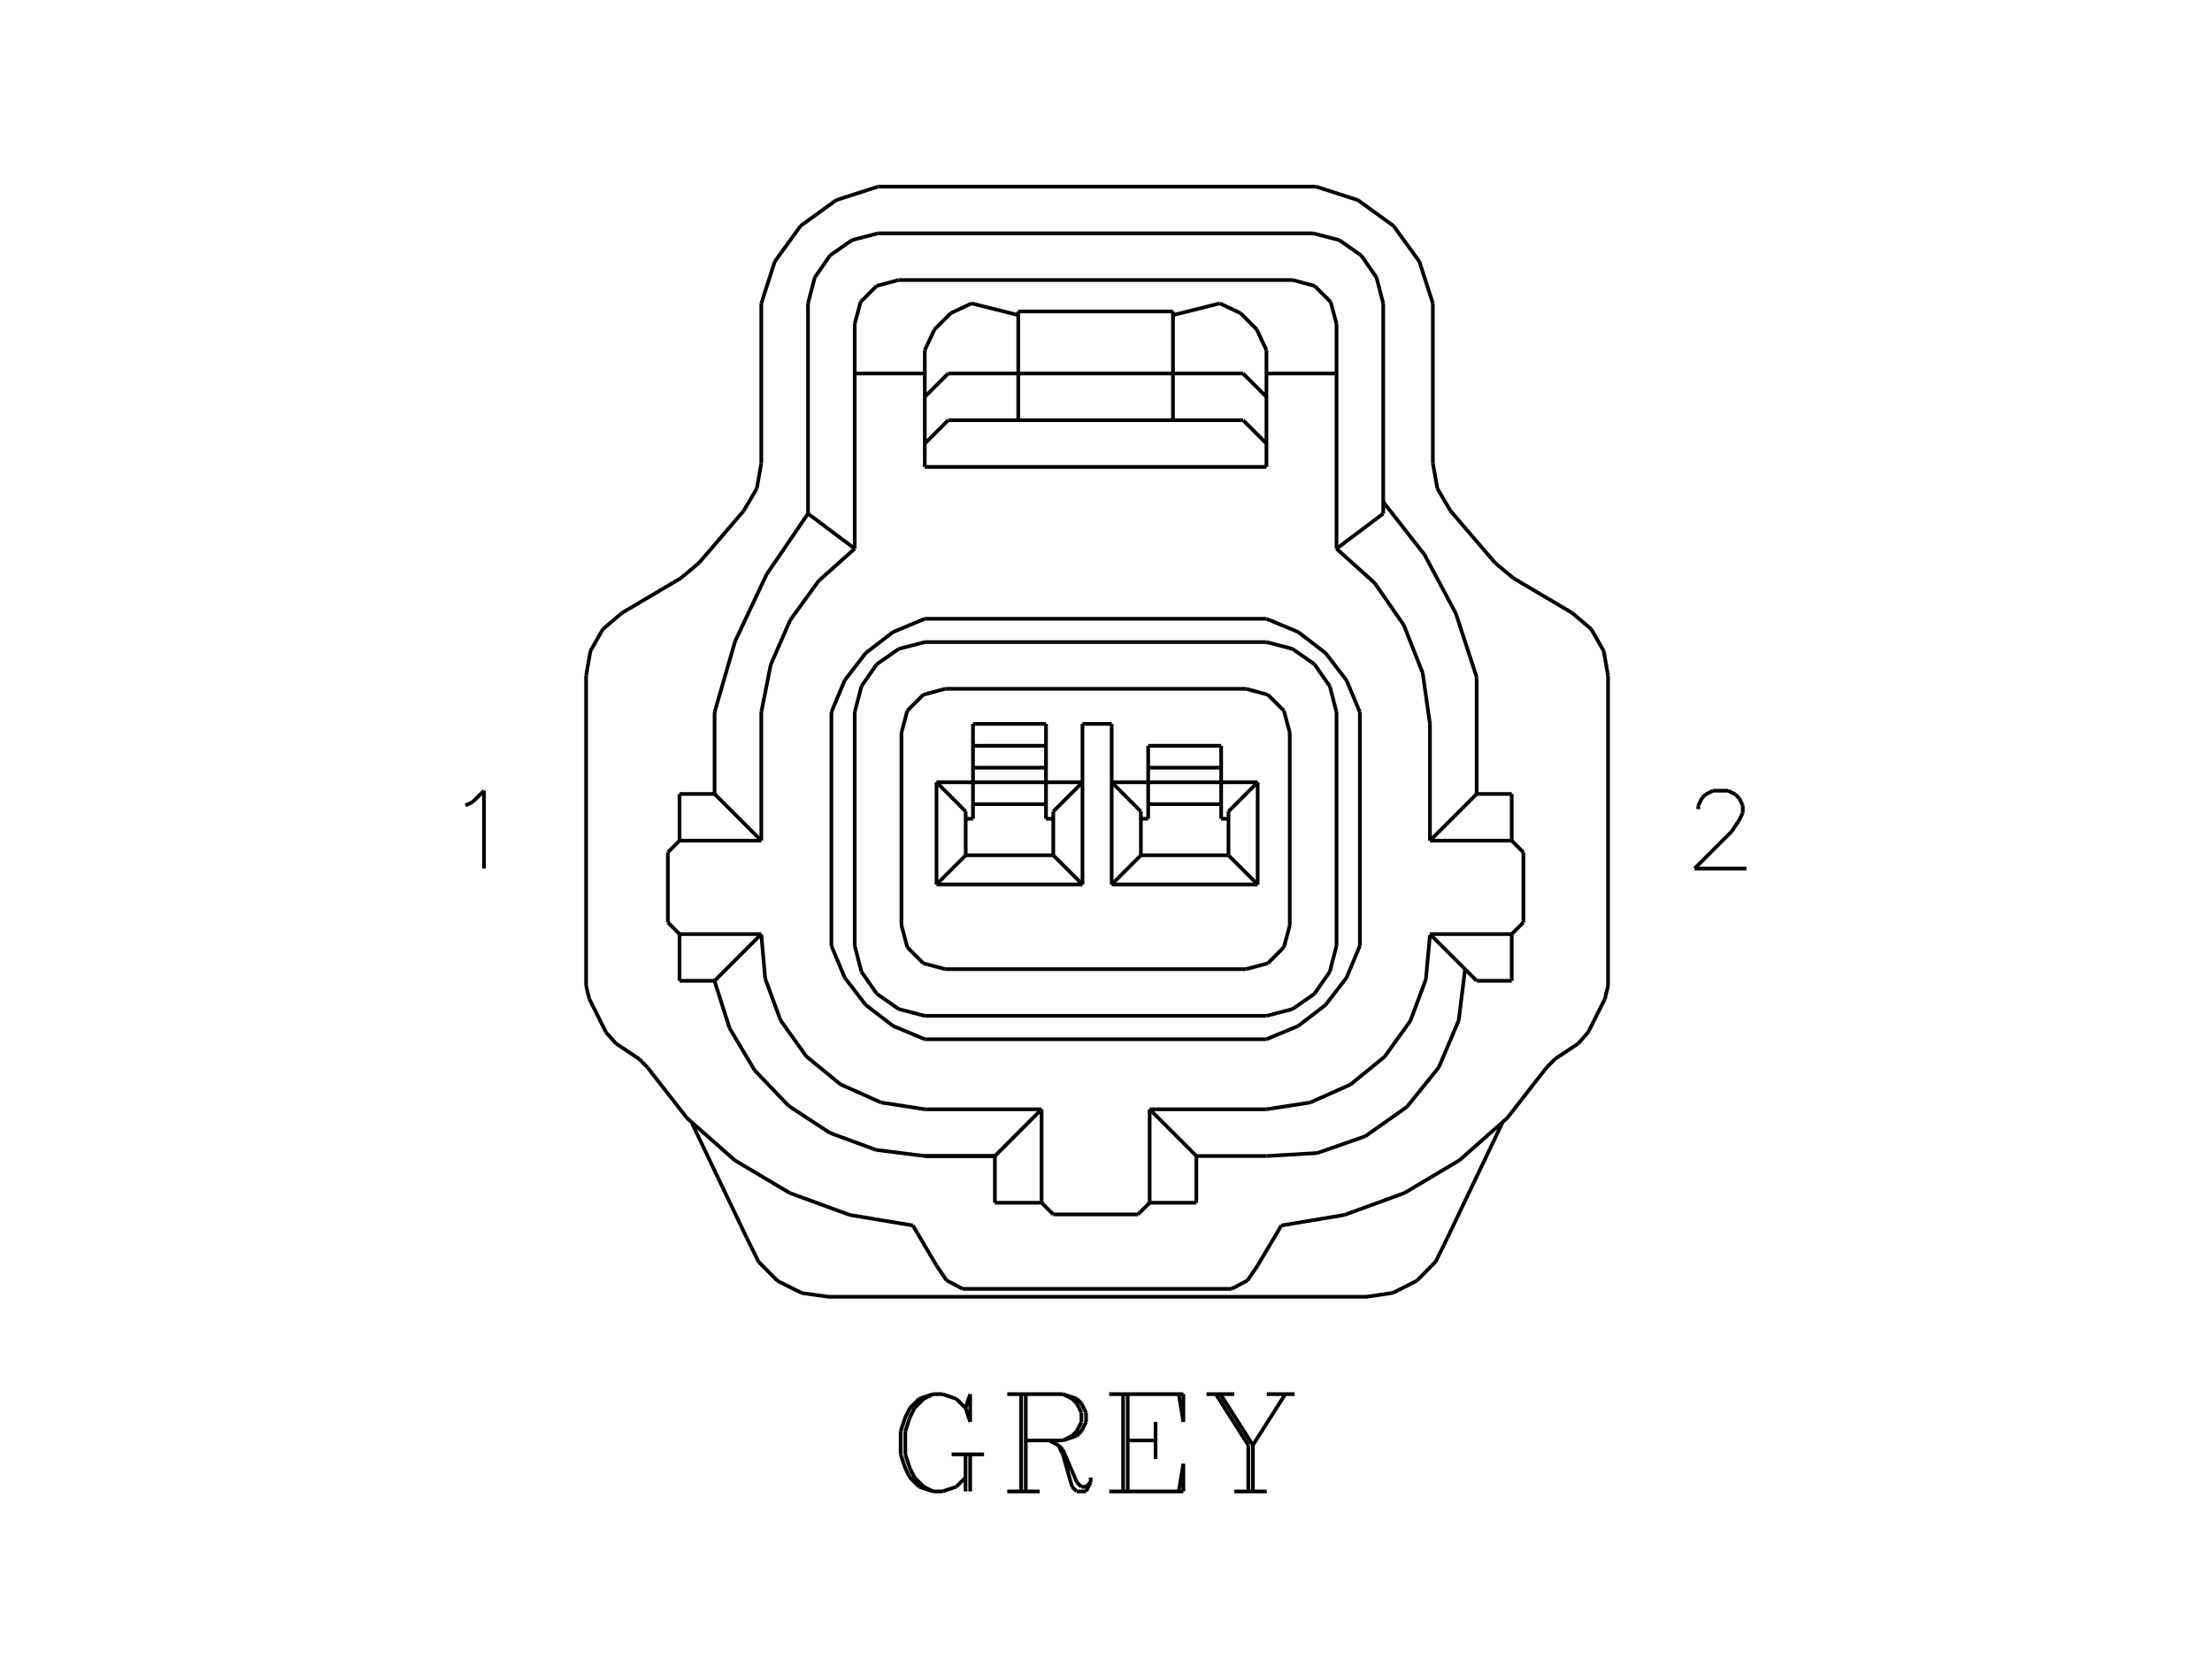 <?xml version="1.0" standalone="no"?><svg xmlns="http://www.w3.org/2000/svg" width="600.000" height="450.000" viewBox="0.0 0.0 600.000 450.000" version="1.1">
<title>Acme Converter - Post-processed with EDS-Designer: 14.44 (info@symca.com)</title>
<desc>Acme Converter - Post-processed with EDS-Designer: 14.44 (info@symca.com)</desc>
<g id="EDS_STYLE_GROUP" fill="none" stroke="black" stroke-width="1.0">
<g id="0" display="visible">
<path d="M261.9 381.92L263.16 385.69M263.16 385.69L263.16 378.15M263.16 378.15L261.9 381.92M261.9 381.92L259.38 379.41M259.38 379.41L255.61 378.15M255.61 378.15L253.1 378.15M253.1 378.15L249.33 379.41M249.33 379.41L246.81 381.92M246.81 381.92L245.56 384.43M245.56 384.43L244.3 388.21M244.3 388.21L244.3 394.49M244.3 394.49L245.56 398.26M245.56 398.26L246.81 400.78M246.81 400.78L249.33 403.29M249.33 403.29L253.1 404.55M253.1 404.55L255.61 404.55M255.61 404.55L259.38 403.29M259.38 403.29L261.9 400.78M253.1 378.15L250.58 379.41M250.58 379.41L248.07 381.92M248.07 381.92L246.81 384.43M246.81 384.43L245.56 388.21M245.56 388.21L245.56 394.49M245.56 394.49L246.81 398.26M246.81 398.26L248.07 400.78M248.07 400.78L250.58 403.29M250.58 403.29L253.1 404.55M261.9 394.49L261.9 404.55M263.16 394.49L263.16 404.55M258.13 394.49L266.93 394.49M276.98 404.55L276.98 378.15M278.24 378.15L278.24 404.55M273.21 378.15L288.3 378.15M288.3 378.15L292.07 379.41M292.07 379.41L293.33 380.66M293.33 380.66L294.59 383.18M294.59 383.18L294.59 385.69M294.59 385.69L293.33 388.21M293.33 388.21L292.07 389.46M292.07 389.46L288.3 390.72M288.3 390.72L278.24 390.72M288.3 378.15L290.81 379.41M290.81 379.41L292.07 380.66M292.07 380.66L293.33 383.18M293.33 383.18L293.33 385.69M293.33 385.69L292.07 388.21M292.07 388.21L290.81 389.46M290.81 389.46L288.3 390.72M273.21 404.55L282.01 404.55M284.53 390.72L287.04 391.98M287.04 391.98L288.3 393.23M288.3 393.23L292.07 402.03M292.07 402.03L293.33 403.29M293.33 403.29L294.59 403.29M294.59 403.29L295.84 402.03M287.04 391.98L288.3 394.49M288.3 394.49L290.81 403.29M290.81 403.29L292.07 404.55M292.07 404.55L294.59 404.55M294.59 404.55L295.84 402.03M295.84 402.03L295.84 400.78M304.64 404.55L304.64 378.15M305.9 378.15L305.9 404.55M313.44 385.69L313.44 395.75M300.87 378.15L320.99 378.15M320.99 378.15L320.99 385.69M320.99 385.69L319.73 378.15M305.9 390.72L313.44 390.72M300.87 404.55L320.99 404.55M320.99 404.55L320.99 397.01M320.99 397.01L319.73 404.55M329.79 378.15L338.59 391.98M338.59 391.98L338.59 404.55M331.04 378.15L339.84 391.98M339.84 391.98L339.84 404.55M348.64 378.15L339.84 391.98M327.27 378.15L334.81 378.15M343.61 378.15L351.16 378.15M334.81 404.55L343.61 404.55"/>
<path d="M375.2 82.3L373.37 75.25M373.37 75.25L369.21 69.28M369.21 69.28L363.24 65.12M363.24 65.12L356.19 63.29"/>
<path d="M238.18 63.29L231.13 65.12M231.13 65.12L225.16 69.28M225.16 69.28L221 75.25M221 75.25L219.17 82.3"/>
<path d="M238.18 50.62L226.82 54.28M226.82 54.28L217.16 61.28M217.16 61.28L210.16 70.94M210.16 70.94L206.5 82.3"/>
<path d="M330.85 82.3L318.17 85.47"/>
<path d="M350.65 75.96L243.72 75.96"/>
<path d="M337.18 113.98L257.19 113.98"/>
<path d="M337.18 101.31L257.19 101.31"/>
<path d="M343.52 126.65L250.85 126.65"/>
<path d="M460.66 219.49L460.66 218.49M460.66 218.49L461.66 216.48M461.66 216.48L462.67 215.47M462.67 215.47L464.68 214.47M464.68 214.47L468.7 214.47M468.7 214.47L470.71 215.47M470.71 215.47L471.72 216.48M471.72 216.48L472.73 218.49M472.73 218.49L472.73 220.5M472.73 220.5L471.72 222.51M471.72 222.51L469.71 225.53M469.71 225.53L459.65 235.59M459.65 235.59L473.73 235.59"/>
<path d="M311.84 300.89L343.52 300.89"/>
<path d="M256.4 186.84L337.97 186.84"/>
<path d="M250.85 174.17L343.52 174.17"/>
<path d="M250.85 167.84L343.52 167.84"/>
<path d="M250.85 281.89L343.52 281.89"/>
<path d="M250.85 275.55L343.52 275.55"/>
<path d="M256.4 262.88L337.97 262.88"/>
<path d="M324.51 313.57L343.52 313.57"/>
<path d="M224.6 351.75L370.86 351.75"/>
<path d="M225.51 256.54L225.51 193.18"/>
<path d="M231.84 256.54L231.84 193.18"/>
<path d="M244.52 251L244.52 198.72"/>
<path d="M181.16 231.2L181.16 250.2"/>
<path d="M158.98 183.3L158.98 267.34"/>
<path d="M184.32 266.04L193.83 266.04"/>
<path d="M184.32 253.37L206.5 253.37"/>
<path d="M175.69 289.6L186.34 303.27M186.34 303.27L199.33 314.74M199.33 314.74L214.23 323.6M214.23 323.6L230.5 329.55M230.5 329.55L247.6 332.4"/>
<path d="M193.83 266.14L197.88 278.86M197.88 278.86L204.7 290.33M204.7 290.33L213.93 299.97M213.93 299.97L225.09 307.29M225.09 307.29L237.61 311.9M237.61 311.9L250.85 313.57"/>
<path d="M159.82 270.89L164.37 280"/>
<path d="M184.32 253.37L184.32 266.04"/>
<path d="M181.16 250.2L184.32 253.37"/>
<path d="M167.07 283.05L173.41 287.28"/>
<path d="M254.01 343.24L247.6 332.4"/>
<path d="M250.85 300.89L282.53 300.89"/>
<path d="M250.85 313.57L269.86 313.57"/>
<path d="M250.85 313.57L269.86 313.57"/>
<path d="M206.5 253.49L207.56 265.46M207.56 265.46L211.72 276.74M211.72 276.74L218.7 286.53M218.7 286.53L228 294.14M228 294.14L238.97 299.04M238.97 299.04L250.85 300.89"/>
<path d="M225.51 256.54L229.12 265.17M229.12 265.17L234.82 272.58M234.82 272.58L242.23 278.28M242.23 278.28L250.85 281.89"/>
<path d="M206.5 253.37L193.83 266.04"/>
<path d="M231.84 256.54L233.67 263.59M233.67 263.59L237.83 269.56M237.83 269.56L243.81 273.72M243.81 273.72L250.85 275.55"/>
<path d="M308.67 329.41L285.7 329.41"/>
<path d="M285.7 329.41L282.53 326.24"/>
<path d="M269.86 313.57L269.86 326.24"/>
<path d="M269.86 326.24L282.53 326.24"/>
<path d="M282.53 326.24L282.53 300.89"/>
<path d="M282.53 300.89L269.86 313.57"/>
<path d="M311.84 326.24L308.67 329.41"/>
<path d="M311.84 326.24L324.51 326.24"/>
<path d="M324.51 326.24L324.51 313.57"/>
<path d="M311.84 300.89L311.84 326.24"/>
<path d="M311.84 300.89L324.51 313.57"/>
<path d="M193.83 215.36L184.32 215.36"/>
<path d="M219.17 139.32L207.91 155.86M207.91 155.86L199.39 173.96M199.39 173.96L193.83 193.18"/>
<path d="M206.5 228.03L184.32 228.03"/>
<path d="M168.71 166.25L184.66 156.83"/>
<path d="M184.32 215.36L184.32 228.03"/>
<path d="M184.32 228.03L181.16 231.2"/>
<path d="M231.84 148.83L222.04 157.58M222.04 157.58L214.33 168.23M214.33 168.23L209.07 180.28M209.07 180.28L206.5 193.18"/>
<path d="M206.5 228.03L206.5 193.18"/>
<path d="M193.83 215.36L193.83 193.18"/>
<path d="M206.5 228.03L193.83 215.36"/>
<path d="M250.85 167.84L242.23 171.44M242.23 171.44L234.82 177.14M234.82 177.14L229.12 184.55M229.12 184.55L225.51 193.18"/>
<path d="M250.85 174.17L243.81 176M243.81 176L237.83 180.16M237.83 180.16L233.67 186.13M233.67 186.13L231.84 193.18"/>
<path d="M126.25 218.49L128.26 217.48M128.26 217.48L131.28 214.47M131.28 214.47L131.28 235.59"/>
<path d="M283.72 218.13L263.92 218.13"/>
<path d="M261.94 231.99L285.7 231.99"/>
<path d="M261.94 220.11L261.94 231.99"/>
<path d="M285.7 231.99L285.7 220.11"/>
<path d="M257.19 113.98L250.85 120.31"/>
<path d="M257.19 101.31L250.85 107.64"/>
<path d="M263.53 82.3L257.9 84.94M257.9 84.94L253.5 89.34M253.5 89.34L250.85 94.97"/>
<path d="M250.85 126.65L250.85 94.97"/>
<path d="M206.5 82.3L206.5 125.66"/>
<path d="M219.17 82.3L219.17 139.32"/>
<path d="M231.84 87.84L231.84 148.83"/>
<path d="M231.84 148.83L219.17 139.32"/>
<path d="M250.85 101.31L231.84 101.31"/>
<path d="M318.17 84.48L276.2 84.48"/>
<path d="M276.2 85.47L263.53 82.3"/>
<path d="M276.2 113.98L276.2 84.48"/>
<path d="M318.17 113.98L318.17 84.48"/>
<path d="M413.22 231.2L413.22 250.2"/>
<path d="M368.86 256.54L368.86 193.18"/>
<path d="M362.53 256.54L362.53 193.18"/>
<path d="M349.85 251L349.85 198.72"/>
<path d="M387.87 253.37L400.54 266.04"/>
<path d="M410.05 253.37L387.87 253.37"/>
<path d="M343.52 313.57L357.3 312.76M357.3 312.76L370.33 308.2M370.33 308.2L381.61 300.25M381.61 300.25L390.28 289.5M390.28 289.5L395.67 276.8M395.67 276.8L397.38 263.1"/>
<path d="M343.52 300.89L355.36 299.06M355.36 299.06L366.31 294.18M366.31 294.18L375.6 286.61M375.6 286.61L382.58 276.87M382.58 276.87L386.77 265.64M386.77 265.64L387.87 253.71"/>
<path d="M343.52 281.89L352.14 278.28M352.14 278.28L359.56 272.58M359.56 272.58L365.26 265.17M365.26 265.17L368.86 256.54"/>
<path d="M343.52 275.55L350.56 273.72M350.56 273.72L356.54 269.56M356.54 269.56L360.7 263.59M360.7 263.59L362.53 256.54"/>
<path d="M410.05 253.37L410.05 266.04"/>
<path d="M413.22 250.2L410.05 253.37"/>
<path d="M410.05 266.04L400.54 266.04"/>
<path d="M387.87 196.35L385.9 182.56M385.9 182.56L380.81 169.6M380.81 169.6L372.88 158.15M372.88 158.15L362.53 148.83"/>
<path d="M400.54 183.68L394.91 166.44M394.91 166.44L386.38 150.43M386.38 150.43L375.2 136.15"/>
<path d="M387.87 228.03L400.54 215.36"/>
<path d="M387.87 228.03L410.05 228.03"/>
<path d="M387.87 228.03L387.87 196.35"/>
<path d="M368.86 193.18L365.26 184.55M365.26 184.55L359.56 177.14M359.56 177.14L352.14 171.44M352.14 171.44L343.52 167.84"/>
<path d="M362.53 193.18L360.7 186.13M360.7 186.13L356.54 180.16M356.54 180.16L350.56 176M350.56 176L343.52 174.17"/>
<path d="M400.54 215.36L400.54 183.68"/>
<path d="M410.05 215.36L410.05 228.03"/>
<path d="M410.05 228.03L413.22 231.2"/>
<path d="M400.54 215.36L410.05 215.36"/>
<path d="M343.52 126.65L343.52 94.97"/>
<path d="M375.2 139.32L375.2 82.3"/>
<path d="M362.53 148.83L362.53 87.84"/>
<path d="M343.52 120.31L337.18 113.98"/>
<path d="M362.53 148.83L375.2 139.32"/>
<path d="M362.53 101.31L343.52 101.31"/>
<path d="M343.52 107.64L337.18 101.31"/>
<path d="M343.52 94.97L340.87 89.34M340.87 89.34L336.48 84.94M336.48 84.94L330.85 82.3"/>
<path d="M356.98 50.62L238.18 50.62"/>
<path d="M356.19 63.29L238.18 63.29"/>
<path d="M202.54 335.74L205.78 342.29M205.78 342.29L210.93 347.46M210.93 347.46L217.47 350.73M217.47 350.73L224.7 351.75"/>
<path d="M202.54 335.74L187.71 304.7"/>
<path d="M349.85 198.72L348.26 192.78M348.26 192.78L343.91 188.44M343.91 188.44L337.97 186.84"/>
<path d="M256.4 186.84L250.46 188.44M250.46 188.44L246.11 192.78M246.11 192.78L244.52 198.72"/>
<path d="M244.52 251L246.11 256.94M246.11 256.94L250.46 261.29M250.46 261.29L256.4 262.88"/>
<path d="M337.97 262.88L343.91 261.29M343.91 261.29L348.26 256.94M348.26 256.94L349.85 251"/>
<path d="M362.53 87.84L360.94 81.9M360.94 81.9L356.59 77.55M356.59 77.55L350.65 75.96"/>
<path d="M243.72 75.96L237.78 77.55M237.78 77.55L233.44 81.9M233.44 81.9L231.84 87.84"/>
<path d="M254.02 212.19L254.02 239.91"/>
<path d="M293.62 212.19L254.02 212.19"/>
<path d="M293.62 239.91L293.62 212.19"/>
<path d="M254.02 239.91L293.62 239.91"/>
<path d="M261.94 220.11L254.02 212.19"/>
<path d="M261.94 231.99L254.02 239.91"/>
<path d="M285.7 231.99L293.62 239.91"/>
<path d="M293.62 212.19L285.7 220.11"/>
<path d="M263.92 222.09L263.92 196.35"/>
<path d="M263.92 208.23L283.72 208.23"/>
<path d="M283.72 196.35L283.72 222.09"/>
<path d="M283.72 222.09L285.7 222.09"/>
<path d="M263.92 222.09L261.94 222.09"/>
<path d="M263.92 196.35L283.72 196.35"/>
<path d="M341.14 212.19L341.14 239.91"/>
<path d="M301.54 239.91L301.54 212.19"/>
<path d="M333.22 220.11L333.22 231.99"/>
<path d="M309.46 231.99L309.46 220.11"/>
<path d="M341.14 239.91L301.54 239.91"/>
<path d="M333.22 231.99L309.46 231.99"/>
<path d="M333.22 231.99L341.14 239.91"/>
<path d="M309.46 231.99L301.54 239.91"/>
<path d="M331.24 202.29L311.44 202.29"/>
<path d="M311.44 218.13L331.24 218.13"/>
<path d="M331.24 208.23L311.44 208.23"/>
<path d="M301.54 212.19L341.14 212.19"/>
<path d="M333.22 220.11L341.14 212.19"/>
<path d="M331.24 222.09L331.24 202.29"/>
<path d="M331.24 222.09L333.22 222.09"/>
<path d="M301.54 212.19L309.46 220.11"/>
<path d="M311.44 202.29L311.44 222.09"/>
<path d="M311.44 222.09L309.46 222.09"/>
<path d="M263.92 202.29L283.72 202.29"/>
<path d="M293.62 212.19L293.62 196.35"/>
<path d="M293.62 196.35L301.54 196.35"/>
<path d="M301.54 196.35L301.54 212.19"/>
<path d="M261.09 349.6L334.07 349.6"/>
<path d="M254.01 343.24L256.76 347.3M256.76 347.3L261.09 349.6"/>
<path d="M158.98 267.34L159.82 270.89"/>
<path d="M164.37 280L167.07 283.05"/>
<path d="M175.69 289.6L173.41 287.28"/>
<path d="M189.63 152.67L201.73 138.55"/>
<path d="M201.73 138.55L205.27 132.53M205.27 132.53L206.5 125.66"/>
<path d="M184.66 156.83L189.63 152.67"/>
<path d="M168.71 166.25L163.53 170.67M163.53 170.67L160.15 176.59M160.15 176.59L158.98 183.3"/>
<path d="M405.53 152.67L393.43 138.55"/>
<path d="M405.53 152.67L410.5 156.83"/>
<path d="M388.66 125.66L389.89 132.53M389.89 132.53L393.43 138.55"/>
<path d="M436.18 183.3L435.01 176.59M435.01 176.59L431.63 170.67M431.63 170.67L426.45 166.25"/>
<path d="M426.45 166.25L410.5 156.83"/>
<path d="M436.18 183.3L436.18 267.34"/>
<path d="M388.66 82.3L385 70.94M385 70.94L378 61.28M378 61.28L368.34 54.28M368.34 54.28L356.98 50.62"/>
<path d="M388.66 82.3L388.66 125.66"/>
<path d="M428.1 283.05L421.76 287.28"/>
<path d="M435.35 270.89L430.79 280"/>
<path d="M428.1 283.05L430.79 280"/>
<path d="M435.35 270.89L436.18 267.34"/>
<path d="M421.76 287.28L419.48 289.6"/>
<path d="M392.62 335.74L407.45 304.7"/>
<path d="M347.57 332.4L364.66 329.55M364.66 329.55L380.94 323.6M380.94 323.6L395.83 314.74M395.83 314.74L408.83 303.27M408.83 303.27L419.48 289.6"/>
<path d="M370.73 351.75L377.89 350.67M377.89 350.67L384.34 347.38M384.34 347.38L389.42 342.23M389.42 342.23L392.62 335.74"/>
<path d="M341.15 343.24L347.57 332.4"/>
<path d="M334.07 349.6L338.4 347.3M338.4 347.3L341.15 343.24"/>
</g>
</g>
</svg>
